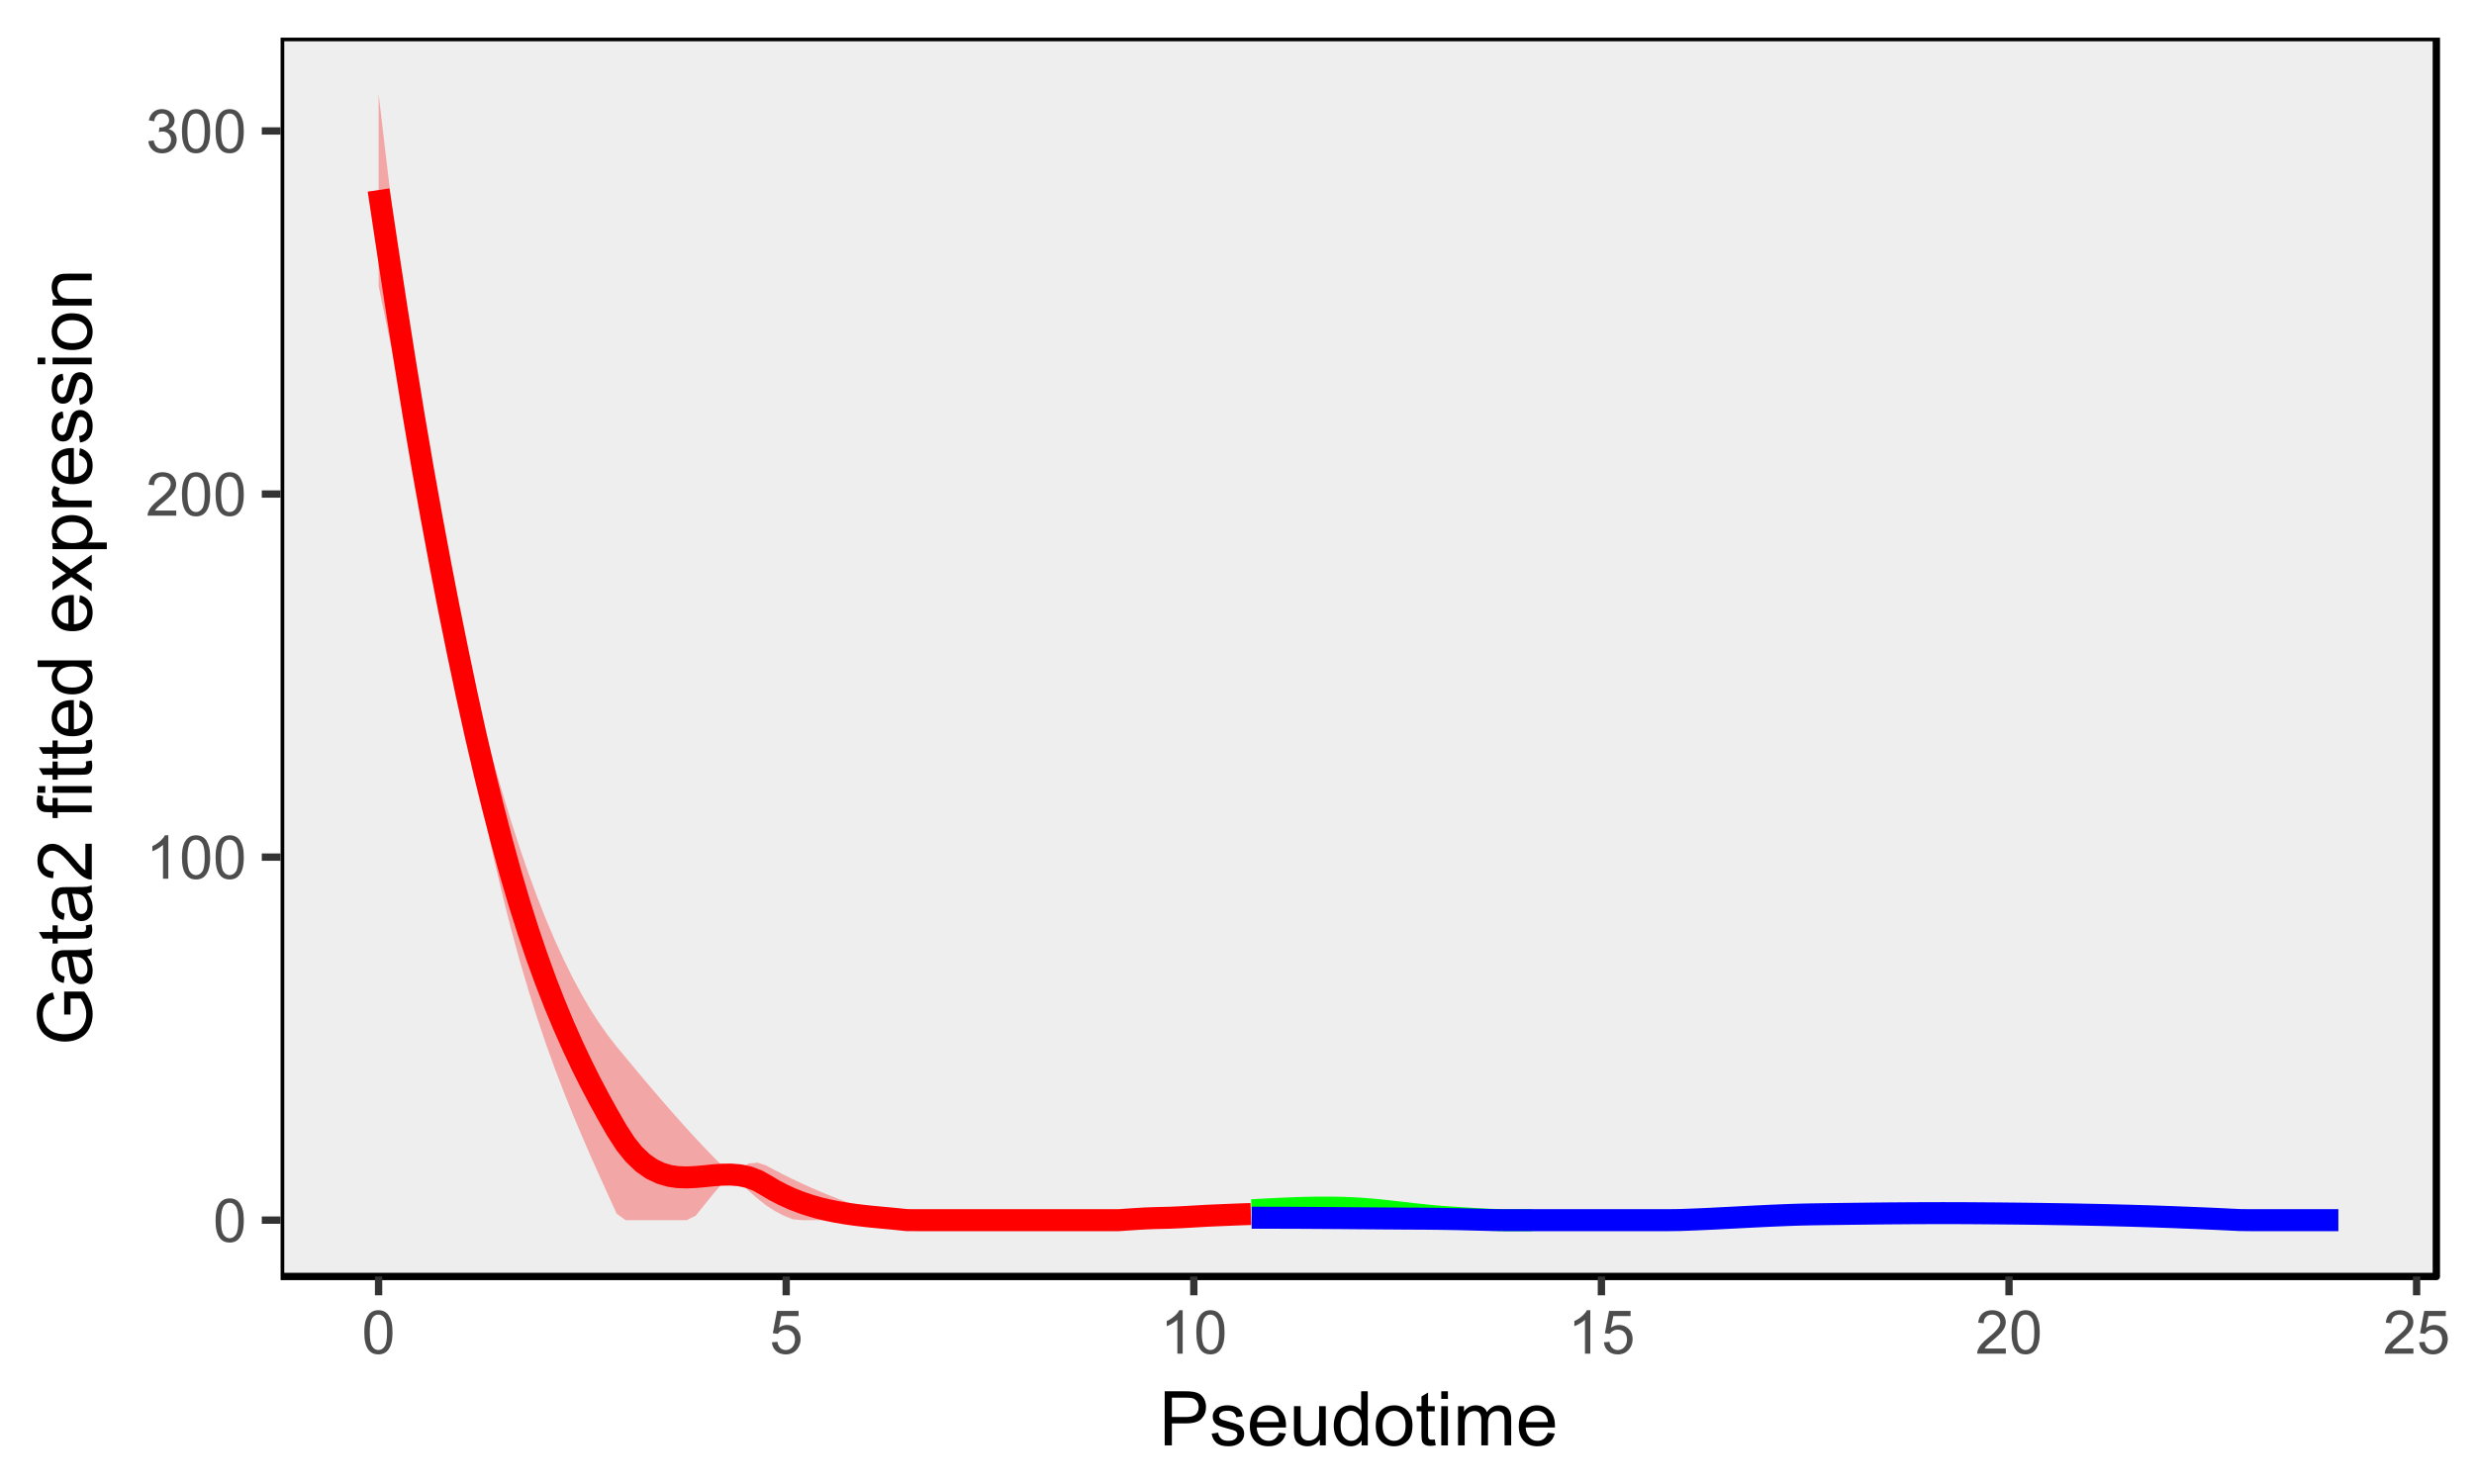 <?xml version="1.0" encoding="UTF-8"?>
<svg xmlns="http://www.w3.org/2000/svg" xmlns:xlink="http://www.w3.org/1999/xlink" width="360pt" height="216pt" viewBox="0 0 360 216" version="1.1">
<defs>
<g>
<symbol overflow="visible" id="glyph0-0">
<path style="stroke:none;" d="M 0.367 -3.105 C 0.363 -3.848 0.438 -4.445 0.594 -4.902 C 0.742 -5.355 0.973 -5.707 1.277 -5.953 C 1.578 -6.199 1.957 -6.32 2.418 -6.324 C 2.754 -6.32 3.051 -6.254 3.309 -6.121 C 3.562 -5.984 3.773 -5.789 3.938 -5.531 C 4.102 -5.273 4.23 -4.961 4.328 -4.594 C 4.422 -4.227 4.469 -3.73 4.473 -3.105 C 4.469 -2.367 4.395 -1.77 4.242 -1.316 C 4.09 -0.859 3.863 -0.508 3.562 -0.262 C 3.258 -0.016 2.875 0.105 2.418 0.109 C 1.809 0.105 1.332 -0.109 0.988 -0.547 C 0.57 -1.066 0.363 -1.922 0.367 -3.105 Z M 1.16 -3.105 C 1.16 -2.07 1.281 -1.379 1.523 -1.039 C 1.766 -0.695 2.062 -0.527 2.418 -0.527 C 2.773 -0.527 3.074 -0.699 3.316 -1.043 C 3.559 -1.387 3.68 -2.074 3.68 -3.105 C 3.68 -4.145 3.559 -4.832 3.316 -5.172 C 3.074 -5.512 2.77 -5.684 2.41 -5.684 C 2.051 -5.684 1.77 -5.531 1.559 -5.234 C 1.293 -4.844 1.16 -4.137 1.16 -3.105 Z M 1.16 -3.105 "/>
</symbol>
<symbol overflow="visible" id="glyph0-1">
<path style="stroke:none;" d="M 3.277 0 L 2.504 0 L 2.504 -4.93 C 2.316 -4.75 2.074 -4.574 1.773 -4.395 C 1.469 -4.215 1.195 -4.082 0.957 -3.996 L 0.957 -4.742 C 1.387 -4.941 1.766 -5.188 2.09 -5.48 C 2.414 -5.77 2.645 -6.051 2.781 -6.324 L 3.277 -6.324 Z M 3.277 0 "/>
</symbol>
<symbol overflow="visible" id="glyph0-2">
<path style="stroke:none;" d="M 4.43 -0.742 L 4.43 0 L 0.266 0 C 0.258 -0.188 0.289 -0.367 0.355 -0.539 C 0.461 -0.82 0.629 -1.098 0.863 -1.375 C 1.094 -1.648 1.434 -1.965 1.879 -2.328 C 2.562 -2.887 3.023 -3.332 3.266 -3.664 C 3.5 -3.988 3.621 -4.301 3.625 -4.594 C 3.621 -4.898 3.512 -5.156 3.297 -5.367 C 3.074 -5.578 2.789 -5.684 2.441 -5.684 C 2.066 -5.684 1.77 -5.57 1.547 -5.348 C 1.32 -5.125 1.207 -4.816 1.207 -4.422 L 0.414 -4.504 C 0.465 -5.094 0.668 -5.543 1.027 -5.855 C 1.379 -6.164 1.855 -6.32 2.457 -6.324 C 3.059 -6.32 3.539 -6.152 3.891 -5.82 C 4.242 -5.484 4.418 -5.07 4.422 -4.578 C 4.418 -4.32 4.367 -4.074 4.266 -3.832 C 4.164 -3.59 3.992 -3.332 3.754 -3.062 C 3.512 -2.793 3.113 -2.426 2.562 -1.957 C 2.094 -1.566 1.797 -1.301 1.664 -1.16 C 1.531 -1.02 1.422 -0.879 1.34 -0.742 Z M 4.43 -0.742 "/>
</symbol>
<symbol overflow="visible" id="glyph0-3">
<path style="stroke:none;" d="M 0.371 -1.664 L 1.145 -1.766 C 1.23 -1.324 1.383 -1.008 1.598 -0.816 C 1.809 -0.621 2.066 -0.527 2.375 -0.527 C 2.734 -0.527 3.043 -0.652 3.297 -0.906 C 3.547 -1.156 3.672 -1.469 3.676 -1.844 C 3.672 -2.195 3.555 -2.488 3.324 -2.719 C 3.09 -2.949 2.797 -3.062 2.441 -3.066 C 2.293 -3.062 2.109 -3.035 1.895 -2.98 L 1.98 -3.66 C 2.031 -3.652 2.07 -3.648 2.105 -3.652 C 2.434 -3.648 2.73 -3.734 2.996 -3.91 C 3.254 -4.078 3.387 -4.344 3.391 -4.703 C 3.387 -4.984 3.289 -5.219 3.102 -5.406 C 2.906 -5.59 2.66 -5.684 2.359 -5.688 C 2.055 -5.684 1.805 -5.59 1.605 -5.402 C 1.402 -5.215 1.273 -4.93 1.219 -4.555 L 0.445 -4.691 C 0.539 -5.207 0.754 -5.609 1.09 -5.895 C 1.426 -6.18 1.844 -6.32 2.344 -6.324 C 2.688 -6.32 3.004 -6.246 3.293 -6.102 C 3.582 -5.953 3.801 -5.754 3.953 -5.5 C 4.105 -5.242 4.184 -4.973 4.184 -4.688 C 4.184 -4.414 4.109 -4.164 3.965 -3.945 C 3.816 -3.719 3.602 -3.543 3.316 -3.41 C 3.688 -3.324 3.977 -3.145 4.184 -2.875 C 4.391 -2.602 4.492 -2.262 4.496 -1.859 C 4.492 -1.305 4.293 -0.84 3.895 -0.461 C 3.492 -0.078 2.984 0.109 2.371 0.113 C 1.816 0.109 1.355 -0.051 0.992 -0.379 C 0.625 -0.707 0.418 -1.137 0.371 -1.664 Z M 0.371 -1.664 "/>
</symbol>
<symbol overflow="visible" id="glyph0-4">
<path style="stroke:none;" d="M 0.367 -1.648 L 1.176 -1.719 C 1.234 -1.32 1.375 -1.023 1.594 -0.824 C 1.812 -0.625 2.078 -0.527 2.391 -0.527 C 2.762 -0.527 3.074 -0.668 3.336 -0.949 C 3.59 -1.23 3.719 -1.602 3.723 -2.066 C 3.719 -2.504 3.594 -2.852 3.348 -3.109 C 3.098 -3.363 2.773 -3.492 2.375 -3.492 C 2.125 -3.492 1.902 -3.434 1.703 -3.32 C 1.5 -3.207 1.344 -3.062 1.23 -2.883 L 0.504 -2.977 L 1.113 -6.215 L 4.246 -6.215 L 4.246 -5.473 L 1.73 -5.473 L 1.391 -3.781 C 1.766 -4.039 2.164 -4.172 2.582 -4.176 C 3.129 -4.172 3.594 -3.98 3.973 -3.605 C 4.352 -3.223 4.539 -2.734 4.543 -2.137 C 4.539 -1.562 4.375 -1.07 4.043 -0.656 C 3.637 -0.148 3.086 0.105 2.391 0.109 C 1.816 0.105 1.348 -0.051 0.984 -0.371 C 0.621 -0.691 0.414 -1.117 0.367 -1.648 Z M 0.367 -1.648 "/>
</symbol>
<symbol overflow="visible" id="glyph1-0">
<path style="stroke:none;" d="M 0.848 0 L 0.848 -7.875 L 3.82 -7.875 C 4.34 -7.875 4.738 -7.848 5.016 -7.797 C 5.402 -7.73 5.727 -7.609 5.988 -7.43 C 6.25 -7.25 6.461 -6.996 6.621 -6.672 C 6.777 -6.344 6.855 -5.984 6.859 -5.598 C 6.855 -4.926 6.641 -4.359 6.219 -3.898 C 5.789 -3.43 5.02 -3.199 3.91 -3.203 L 1.891 -3.203 L 1.891 0 Z M 1.891 -4.129 L 3.926 -4.129 C 4.598 -4.125 5.074 -4.25 5.359 -4.504 C 5.641 -4.754 5.781 -5.105 5.785 -5.562 C 5.781 -5.891 5.699 -6.176 5.535 -6.41 C 5.367 -6.645 5.148 -6.797 4.875 -6.875 C 4.699 -6.918 4.375 -6.941 3.906 -6.945 L 1.891 -6.945 Z M 1.891 -4.129 "/>
</symbol>
<symbol overflow="visible" id="glyph1-1">
<path style="stroke:none;" d="M 0.34 -1.703 L 1.293 -1.852 C 1.344 -1.469 1.492 -1.172 1.742 -0.969 C 1.984 -0.762 2.328 -0.66 2.773 -0.664 C 3.211 -0.66 3.539 -0.75 3.758 -0.934 C 3.969 -1.113 4.078 -1.328 4.082 -1.574 C 4.078 -1.789 3.984 -1.961 3.797 -2.09 C 3.664 -2.172 3.332 -2.281 2.809 -2.418 C 2.098 -2.594 1.605 -2.75 1.332 -2.883 C 1.055 -3.012 0.848 -3.191 0.711 -3.422 C 0.566 -3.652 0.496 -3.906 0.5 -4.188 C 0.496 -4.441 0.555 -4.676 0.672 -4.895 C 0.785 -5.105 0.945 -5.289 1.148 -5.438 C 1.297 -5.547 1.5 -5.637 1.762 -5.715 C 2.02 -5.789 2.301 -5.828 2.602 -5.832 C 3.047 -5.828 3.438 -5.766 3.777 -5.637 C 4.113 -5.508 4.363 -5.332 4.527 -5.113 C 4.688 -4.891 4.797 -4.598 4.859 -4.234 L 3.914 -4.102 C 3.871 -4.395 3.746 -4.621 3.543 -4.789 C 3.336 -4.953 3.043 -5.039 2.668 -5.039 C 2.223 -5.039 1.906 -4.965 1.719 -4.816 C 1.523 -4.668 1.43 -4.496 1.434 -4.301 C 1.43 -4.176 1.469 -4.062 1.551 -3.965 C 1.629 -3.859 1.754 -3.773 1.922 -3.707 C 2.016 -3.668 2.301 -3.586 2.777 -3.461 C 3.461 -3.273 3.938 -3.121 4.207 -3.008 C 4.477 -2.891 4.688 -2.723 4.844 -2.504 C 4.996 -2.277 5.074 -2.004 5.074 -1.676 C 5.074 -1.352 4.98 -1.047 4.793 -0.766 C 4.605 -0.48 4.332 -0.262 3.98 -0.105 C 3.621 0.051 3.223 0.129 2.777 0.129 C 2.035 0.129 1.469 -0.023 1.082 -0.332 C 0.691 -0.641 0.445 -1.098 0.34 -1.703 Z M 0.34 -1.703 "/>
</symbol>
<symbol overflow="visible" id="glyph1-2">
<path style="stroke:none;" d="M 4.629 -1.836 L 5.629 -1.715 C 5.469 -1.125 5.176 -0.672 4.75 -0.352 C 4.324 -0.031 3.781 0.129 3.121 0.129 C 2.281 0.129 1.617 -0.125 1.133 -0.641 C 0.641 -1.152 0.398 -1.875 0.402 -2.805 C 0.398 -3.762 0.645 -4.504 1.145 -5.035 C 1.637 -5.562 2.277 -5.828 3.066 -5.832 C 3.824 -5.828 4.449 -5.57 4.934 -5.051 C 5.418 -4.531 5.66 -3.801 5.66 -2.863 C 5.66 -2.805 5.656 -2.719 5.656 -2.605 L 1.402 -2.605 C 1.434 -1.977 1.613 -1.496 1.934 -1.164 C 2.25 -0.828 2.645 -0.66 3.125 -0.664 C 3.477 -0.66 3.781 -0.754 4.031 -0.945 C 4.281 -1.129 4.48 -1.426 4.629 -1.836 Z M 1.457 -3.398 L 4.641 -3.398 C 4.598 -3.879 4.473 -4.238 4.273 -4.48 C 3.961 -4.852 3.562 -5.039 3.078 -5.039 C 2.629 -5.039 2.258 -4.891 1.957 -4.594 C 1.652 -4.297 1.484 -3.898 1.457 -3.398 Z M 1.457 -3.398 "/>
</symbol>
<symbol overflow="visible" id="glyph1-3">
<path style="stroke:none;" d="M 4.465 0 L 4.465 -0.836 C 4.02 -0.191 3.414 0.129 2.652 0.129 C 2.312 0.129 2 0.066 1.711 -0.062 C 1.418 -0.191 1.199 -0.355 1.059 -0.551 C 0.914 -0.746 0.816 -0.984 0.762 -1.266 C 0.723 -1.453 0.703 -1.754 0.703 -2.172 L 0.703 -5.703 L 1.672 -5.703 L 1.672 -2.539 C 1.668 -2.031 1.688 -1.691 1.73 -1.52 C 1.785 -1.262 1.914 -1.062 2.113 -0.922 C 2.309 -0.773 2.555 -0.703 2.848 -0.703 C 3.137 -0.703 3.406 -0.777 3.66 -0.926 C 3.914 -1.074 4.094 -1.273 4.199 -1.531 C 4.305 -1.785 4.359 -2.16 4.359 -2.648 L 4.359 -5.703 L 5.328 -5.703 L 5.328 0 Z M 4.465 0 "/>
</symbol>
<symbol overflow="visible" id="glyph1-4">
<path style="stroke:none;" d="M 4.426 0 L 4.426 -0.719 C 4.059 -0.152 3.527 0.129 2.832 0.129 C 2.371 0.129 1.953 0.004 1.574 -0.246 C 1.191 -0.496 0.895 -0.844 0.688 -1.297 C 0.477 -1.742 0.375 -2.262 0.375 -2.848 C 0.375 -3.414 0.469 -3.93 0.66 -4.395 C 0.848 -4.859 1.133 -5.215 1.516 -5.461 C 1.895 -5.707 2.32 -5.828 2.789 -5.832 C 3.133 -5.828 3.438 -5.758 3.707 -5.613 C 3.973 -5.469 4.191 -5.277 4.359 -5.047 L 4.359 -7.875 L 5.324 -7.875 L 5.324 0 Z M 1.371 -2.848 C 1.371 -2.113 1.523 -1.566 1.832 -1.207 C 2.137 -0.844 2.5 -0.66 2.922 -0.664 C 3.34 -0.66 3.699 -0.836 3.996 -1.184 C 4.293 -1.527 4.441 -2.055 4.441 -2.766 C 4.441 -3.547 4.289 -4.117 3.988 -4.484 C 3.688 -4.844 3.316 -5.027 2.879 -5.031 C 2.445 -5.027 2.086 -4.852 1.801 -4.504 C 1.512 -4.152 1.371 -3.602 1.371 -2.848 Z M 1.371 -2.848 "/>
</symbol>
<symbol overflow="visible" id="glyph1-5">
<path style="stroke:none;" d="M 0.367 -2.852 C 0.363 -3.906 0.656 -4.688 1.246 -5.199 C 1.734 -5.617 2.332 -5.828 3.039 -5.832 C 3.82 -5.828 4.461 -5.574 4.961 -5.062 C 5.457 -4.547 5.707 -3.836 5.711 -2.934 C 5.707 -2.195 5.598 -1.617 5.379 -1.199 C 5.156 -0.777 4.832 -0.449 4.414 -0.219 C 3.992 0.016 3.535 0.129 3.039 0.129 C 2.238 0.129 1.594 -0.125 1.105 -0.637 C 0.609 -1.148 0.363 -1.887 0.367 -2.852 Z M 1.359 -2.852 C 1.359 -2.121 1.516 -1.574 1.836 -1.211 C 2.152 -0.844 2.555 -0.66 3.039 -0.664 C 3.516 -0.66 3.914 -0.844 4.234 -1.211 C 4.551 -1.574 4.711 -2.133 4.715 -2.883 C 4.711 -3.586 4.551 -4.117 4.234 -4.484 C 3.91 -4.844 3.512 -5.027 3.039 -5.031 C 2.555 -5.027 2.152 -4.848 1.836 -4.488 C 1.516 -4.129 1.359 -3.582 1.359 -2.852 Z M 1.359 -2.852 "/>
</symbol>
<symbol overflow="visible" id="glyph1-6">
<path style="stroke:none;" d="M 2.836 -0.863 L 2.977 -0.012 C 2.703 0.043 2.457 0.07 2.246 0.074 C 1.891 0.07 1.621 0.02 1.43 -0.09 C 1.234 -0.199 1.098 -0.348 1.02 -0.527 C 0.941 -0.707 0.902 -1.086 0.902 -1.672 L 0.902 -4.953 L 0.195 -4.953 L 0.195 -5.703 L 0.902 -5.703 L 0.902 -7.117 L 1.863 -7.695 L 1.863 -5.703 L 2.836 -5.703 L 2.836 -4.953 L 1.863 -4.953 L 1.863 -1.617 C 1.863 -1.34 1.879 -1.16 1.914 -1.086 C 1.945 -1.004 2 -0.941 2.078 -0.898 C 2.152 -0.848 2.262 -0.824 2.41 -0.828 C 2.516 -0.824 2.66 -0.836 2.836 -0.863 Z M 2.836 -0.863 "/>
</symbol>
<symbol overflow="visible" id="glyph1-7">
<path style="stroke:none;" d="M 0.73 -6.762 L 0.73 -7.875 L 1.695 -7.875 L 1.695 -6.762 Z M 0.73 0 L 0.73 -5.703 L 1.695 -5.703 L 1.695 0 Z M 0.73 0 "/>
</symbol>
<symbol overflow="visible" id="glyph1-8">
<path style="stroke:none;" d="M 0.727 0 L 0.727 -5.703 L 1.59 -5.703 L 1.59 -4.902 C 1.766 -5.18 2.004 -5.406 2.305 -5.578 C 2.598 -5.746 2.938 -5.828 3.32 -5.832 C 3.738 -5.828 4.086 -5.742 4.359 -5.566 C 4.629 -5.391 4.816 -5.145 4.93 -4.836 C 5.379 -5.496 5.969 -5.828 6.691 -5.832 C 7.254 -5.828 7.688 -5.672 7.996 -5.363 C 8.297 -5.047 8.449 -4.566 8.453 -3.914 L 8.453 0 L 7.492 0 L 7.492 -3.594 C 7.488 -3.977 7.457 -4.254 7.398 -4.426 C 7.332 -4.594 7.219 -4.734 7.059 -4.84 C 6.891 -4.941 6.695 -4.992 6.477 -4.996 C 6.07 -4.992 5.738 -4.859 5.477 -4.594 C 5.211 -4.328 5.078 -3.898 5.082 -3.312 L 5.082 0 L 4.113 0 L 4.113 -3.707 C 4.113 -4.133 4.031 -4.453 3.875 -4.672 C 3.715 -4.883 3.461 -4.992 3.105 -4.996 C 2.832 -4.992 2.578 -4.922 2.348 -4.781 C 2.117 -4.637 1.949 -4.426 1.848 -4.152 C 1.738 -3.875 1.688 -3.477 1.691 -2.961 L 1.691 0 Z M 0.727 0 "/>
</symbol>
<symbol overflow="visible" id="glyph2-0">
<path style="stroke:none;" d="M -3.09 -4.531 L -4.012 -4.531 L -4.016 -7.867 L -1.094 -7.867 C -0.684 -7.355 -0.379 -6.828 -0.176 -6.285 C 0.027 -5.738 0.129 -5.18 0.133 -4.609 C 0.129 -3.832 -0.035 -3.129 -0.363 -2.5 C -0.691 -1.863 -1.168 -1.387 -1.797 -1.066 C -2.422 -0.746 -3.121 -0.586 -3.898 -0.586 C -4.66 -0.586 -5.375 -0.746 -6.043 -1.066 C -6.707 -1.387 -7.203 -1.848 -7.523 -2.449 C -7.844 -3.051 -8.004 -3.742 -8.008 -4.527 C -8.004 -5.094 -7.91 -5.609 -7.73 -6.07 C -7.543 -6.531 -7.285 -6.891 -6.957 -7.152 C -6.625 -7.414 -6.199 -7.613 -5.672 -7.75 L -5.414 -6.812 C -5.812 -6.691 -6.125 -6.543 -6.359 -6.367 C -6.586 -6.191 -6.77 -5.941 -6.91 -5.617 C -7.043 -5.289 -7.113 -4.926 -7.117 -4.531 C -7.113 -4.055 -7.039 -3.645 -6.898 -3.297 C -6.75 -2.949 -6.559 -2.668 -6.324 -2.457 C -6.086 -2.238 -5.828 -2.074 -5.547 -1.961 C -5.059 -1.758 -4.531 -1.656 -3.965 -1.66 C -3.258 -1.656 -2.668 -1.777 -2.199 -2.02 C -1.723 -2.258 -1.375 -2.609 -1.148 -3.074 C -0.918 -3.535 -0.801 -4.027 -0.805 -4.551 C -0.801 -5 -0.891 -5.441 -1.066 -5.871 C -1.238 -6.301 -1.422 -6.625 -1.621 -6.848 L -3.09 -6.848 Z M -3.09 -4.531 "/>
</symbol>
<symbol overflow="visible" id="glyph2-1">
<path style="stroke:none;" d="M -0.703 -4.445 C -0.398 -4.086 -0.184 -3.742 -0.059 -3.414 C 0.066 -3.082 0.129 -2.727 0.129 -2.348 C 0.129 -1.719 -0.023 -1.238 -0.328 -0.902 C -0.633 -0.566 -1.023 -0.398 -1.504 -0.398 C -1.781 -0.398 -2.035 -0.461 -2.27 -0.586 C -2.496 -0.711 -2.684 -0.875 -2.824 -1.086 C -2.965 -1.289 -3.07 -1.523 -3.141 -1.785 C -3.191 -1.969 -3.238 -2.254 -3.289 -2.641 C -3.375 -3.418 -3.488 -3.992 -3.621 -4.367 C -3.754 -4.367 -3.836 -4.371 -3.871 -4.371 C -4.266 -4.371 -4.543 -4.277 -4.703 -4.098 C -4.918 -3.848 -5.027 -3.48 -5.031 -2.996 C -5.027 -2.539 -4.949 -2.203 -4.793 -1.988 C -4.633 -1.77 -4.352 -1.609 -3.949 -1.508 L -4.078 -0.562 C -4.48 -0.648 -4.805 -0.789 -5.055 -0.988 C -5.301 -1.184 -5.492 -1.469 -5.629 -1.844 C -5.762 -2.215 -5.828 -2.645 -5.832 -3.137 C -5.828 -3.621 -5.773 -4.02 -5.66 -4.324 C -5.543 -4.629 -5.398 -4.852 -5.227 -4.996 C -5.055 -5.137 -4.836 -5.238 -4.57 -5.297 C -4.406 -5.328 -4.109 -5.344 -3.68 -5.344 L -2.391 -5.344 C -1.492 -5.344 -0.922 -5.363 -0.684 -5.406 C -0.445 -5.445 -0.219 -5.527 0 -5.648 L 0 -4.641 C -0.199 -4.539 -0.434 -4.473 -0.703 -4.445 Z M -2.863 -4.367 C -2.719 -4.012 -2.598 -3.488 -2.496 -2.789 C -2.438 -2.391 -2.371 -2.109 -2.301 -1.945 C -2.227 -1.781 -2.121 -1.652 -1.988 -1.562 C -1.848 -1.473 -1.695 -1.43 -1.531 -1.43 C -1.27 -1.43 -1.055 -1.527 -0.887 -1.723 C -0.711 -1.918 -0.625 -2.203 -0.629 -2.578 C -0.625 -2.949 -0.707 -3.277 -0.871 -3.57 C -1.031 -3.859 -1.254 -4.074 -1.543 -4.211 C -1.754 -4.312 -2.078 -4.363 -2.508 -4.367 Z M -2.863 -4.367 "/>
</symbol>
<symbol overflow="visible" id="glyph2-2">
<path style="stroke:none;" d="M -0.863 -2.836 L -0.012 -2.977 C 0.043 -2.703 0.07 -2.457 0.074 -2.246 C 0.07 -1.891 0.02 -1.621 -0.09 -1.43 C -0.199 -1.234 -0.348 -1.098 -0.527 -1.02 C -0.707 -0.941 -1.086 -0.902 -1.672 -0.902 L -4.953 -0.902 L -4.953 -0.195 L -5.703 -0.195 L -5.703 -0.902 L -7.117 -0.902 L -7.695 -1.863 L -5.703 -1.863 L -5.703 -2.836 L -4.953 -2.836 L -4.953 -1.863 L -1.617 -1.863 C -1.34 -1.863 -1.16 -1.879 -1.082 -1.914 C -1 -1.945 -0.938 -2 -0.895 -2.078 C -0.848 -2.152 -0.824 -2.262 -0.828 -2.41 C -0.824 -2.516 -0.836 -2.66 -0.863 -2.836 Z M -0.863 -2.836 "/>
</symbol>
<symbol overflow="visible" id="glyph2-3">
<path style="stroke:none;" d="M -0.93 -5.539 L 0 -5.539 L 0 -0.332 C -0.23 -0.32 -0.453 -0.359 -0.672 -0.445 C -1.023 -0.578 -1.371 -0.789 -1.719 -1.082 C -2.059 -1.371 -2.457 -1.793 -2.91 -2.348 C -3.609 -3.203 -4.164 -3.781 -4.578 -4.082 C -4.984 -4.379 -5.375 -4.527 -5.742 -4.531 C -6.125 -4.527 -6.445 -4.391 -6.711 -4.121 C -6.969 -3.844 -7.102 -3.488 -7.105 -3.051 C -7.102 -2.582 -6.961 -2.211 -6.688 -1.934 C -6.406 -1.652 -6.02 -1.508 -5.527 -1.508 L -5.629 -0.516 C -6.367 -0.582 -6.934 -0.836 -7.324 -1.281 C -7.711 -1.723 -7.902 -2.32 -7.906 -3.074 C -7.902 -3.828 -7.695 -4.426 -7.277 -4.867 C -6.855 -5.305 -6.336 -5.523 -5.719 -5.527 C -5.402 -5.523 -5.09 -5.461 -4.789 -5.332 C -4.484 -5.203 -4.164 -4.988 -3.828 -4.691 C -3.488 -4.391 -3.027 -3.895 -2.445 -3.203 C -1.953 -2.621 -1.625 -2.246 -1.453 -2.082 C -1.277 -1.914 -1.102 -1.781 -0.93 -1.676 Z M -0.93 -5.539 "/>
</symbol>
<symbol overflow="visible" id="glyph2-4">
<path style="stroke:none;" d=""/>
</symbol>
<symbol overflow="visible" id="glyph2-5">
<path style="stroke:none;" d="M 0 -0.957 L -4.953 -0.957 L -4.953 -0.102 L -5.703 -0.102 L -5.703 -0.957 L -6.312 -0.957 C -6.691 -0.953 -6.977 -0.988 -7.164 -1.059 C -7.41 -1.148 -7.613 -1.312 -7.773 -1.551 C -7.926 -1.781 -8.004 -2.109 -8.008 -2.535 C -8.004 -2.805 -7.973 -3.105 -7.91 -3.438 L -7.07 -3.293 C -7.102 -3.09 -7.117 -2.898 -7.121 -2.723 C -7.117 -2.426 -7.055 -2.219 -6.934 -2.098 C -6.805 -1.977 -6.57 -1.914 -6.23 -1.918 L -5.703 -1.918 L -5.703 -3.031 L -4.953 -3.031 L -4.953 -1.918 L 0 -1.918 Z M 0 -0.957 "/>
</symbol>
<symbol overflow="visible" id="glyph2-6">
<path style="stroke:none;" d="M -6.762 -0.73 L -7.875 -0.73 L -7.875 -1.699 L -6.762 -1.699 Z M 0 -0.73 L -5.703 -0.73 L -5.703 -1.699 L 0 -1.695 Z M 0 -0.73 "/>
</symbol>
<symbol overflow="visible" id="glyph2-7">
<path style="stroke:none;" d="M -1.836 -4.629 L -1.715 -5.629 C -1.125 -5.469 -0.672 -5.176 -0.352 -4.75 C -0.031 -4.324 0.129 -3.781 0.129 -3.121 C 0.129 -2.281 -0.125 -1.617 -0.641 -1.133 C -1.152 -0.641 -1.875 -0.398 -2.805 -0.402 C -3.762 -0.398 -4.504 -0.645 -5.035 -1.145 C -5.562 -1.637 -5.828 -2.277 -5.832 -3.066 C -5.828 -3.824 -5.57 -4.449 -5.051 -4.934 C -4.531 -5.418 -3.801 -5.66 -2.863 -5.66 C -2.805 -5.66 -2.719 -5.656 -2.605 -5.656 L -2.605 -1.402 C -1.977 -1.434 -1.496 -1.613 -1.164 -1.934 C -0.828 -2.25 -0.66 -2.645 -0.664 -3.125 C -0.66 -3.477 -0.754 -3.781 -0.941 -4.031 C -1.125 -4.281 -1.422 -4.48 -1.836 -4.629 Z M -3.398 -1.457 L -3.398 -4.641 C -3.879 -4.598 -4.238 -4.473 -4.48 -4.273 C -4.852 -3.961 -5.039 -3.562 -5.039 -3.078 C -5.039 -2.629 -4.891 -2.258 -4.594 -1.957 C -4.297 -1.652 -3.898 -1.484 -3.398 -1.457 Z M -3.398 -1.457 "/>
</symbol>
<symbol overflow="visible" id="glyph2-8">
<path style="stroke:none;" d="M 0 -4.426 L -0.719 -4.426 C -0.152 -4.059 0.129 -3.527 0.129 -2.832 C 0.129 -2.371 0.004 -1.953 -0.246 -1.574 C -0.496 -1.191 -0.844 -0.895 -1.297 -0.688 C -1.742 -0.477 -2.262 -0.375 -2.848 -0.375 C -3.414 -0.375 -3.93 -0.469 -4.395 -0.66 C -4.859 -0.848 -5.215 -1.133 -5.461 -1.516 C -5.707 -1.895 -5.828 -2.32 -5.832 -2.789 C -5.828 -3.133 -5.758 -3.438 -5.613 -3.707 C -5.469 -3.973 -5.277 -4.191 -5.047 -4.359 L -7.875 -4.363 L -7.875 -5.324 L 0 -5.324 Z M -2.848 -1.371 C -2.113 -1.371 -1.566 -1.523 -1.207 -1.832 C -0.844 -2.137 -0.66 -2.5 -0.664 -2.922 C -0.66 -3.34 -0.836 -3.699 -1.184 -3.996 C -1.527 -4.293 -2.055 -4.441 -2.766 -4.441 C -3.547 -4.441 -4.117 -4.289 -4.484 -3.988 C -4.844 -3.688 -5.027 -3.316 -5.031 -2.879 C -5.027 -2.445 -4.852 -2.086 -4.504 -1.801 C -4.152 -1.512 -3.602 -1.371 -2.848 -1.371 Z M -2.848 -1.371 "/>
</symbol>
<symbol overflow="visible" id="glyph2-9">
<path style="stroke:none;" d="M 0 -0.082 L -2.965 -2.164 L -5.703 -0.238 L -5.703 -1.445 L -4.367 -2.32 C -4.109 -2.484 -3.898 -2.617 -3.727 -2.719 C -3.961 -2.875 -4.168 -3.02 -4.355 -3.152 L -5.703 -4.113 L -5.703 -5.27 L -3.02 -3.297 L 0 -5.418 L 0 -4.234 L -1.773 -3.062 L -2.25 -2.75 L 0 -1.25 Z M 0 -0.082 "/>
</symbol>
<symbol overflow="visible" id="glyph2-10">
<path style="stroke:none;" d="M 2.188 -0.727 L -5.703 -0.727 L -5.703 -1.605 L -4.961 -1.605 C -5.25 -1.812 -5.469 -2.047 -5.613 -2.309 C -5.758 -2.57 -5.828 -2.887 -5.832 -3.262 C -5.828 -3.746 -5.703 -4.176 -5.457 -4.551 C -5.203 -4.922 -4.852 -5.203 -4.395 -5.391 C -3.938 -5.578 -3.438 -5.672 -2.895 -5.676 C -2.309 -5.672 -1.781 -5.566 -1.316 -5.359 C -0.848 -5.148 -0.488 -4.844 -0.242 -4.449 C 0.008 -4.047 0.129 -3.629 0.129 -3.191 C 0.129 -2.867 0.062 -2.578 -0.074 -2.32 C -0.207 -2.062 -0.379 -1.852 -0.59 -1.691 L 2.188 -1.691 Z M -2.82 -1.602 C -2.082 -1.598 -1.539 -1.746 -1.191 -2.047 C -0.836 -2.34 -0.66 -2.699 -0.664 -3.125 C -0.66 -3.551 -0.844 -3.918 -1.211 -4.227 C -1.574 -4.531 -2.137 -4.688 -2.898 -4.688 C -3.625 -4.688 -4.168 -4.535 -4.531 -4.238 C -4.891 -3.938 -5.074 -3.582 -5.074 -3.168 C -5.074 -2.754 -4.879 -2.391 -4.496 -2.074 C -4.109 -1.758 -3.551 -1.598 -2.82 -1.602 Z M -2.82 -1.602 "/>
</symbol>
<symbol overflow="visible" id="glyph2-11">
<path style="stroke:none;" d="M 0 -0.715 L -5.703 -0.715 L -5.703 -1.586 L -4.84 -1.586 C -5.242 -1.805 -5.508 -2.008 -5.637 -2.199 C -5.766 -2.383 -5.828 -2.59 -5.832 -2.82 C -5.828 -3.141 -5.727 -3.473 -5.523 -3.812 L -4.625 -3.48 C -4.762 -3.242 -4.832 -3.004 -4.836 -2.773 C -4.832 -2.555 -4.77 -2.363 -4.645 -2.199 C -4.516 -2.027 -4.34 -1.91 -4.113 -1.844 C -3.77 -1.73 -3.391 -1.676 -2.984 -1.68 L 0 -1.68 Z M 0 -0.715 "/>
</symbol>
<symbol overflow="visible" id="glyph2-12">
<path style="stroke:none;" d="M -1.703 -0.34 L -1.852 -1.293 C -1.469 -1.344 -1.172 -1.492 -0.969 -1.742 C -0.762 -1.984 -0.66 -2.328 -0.664 -2.773 C -0.66 -3.211 -0.75 -3.539 -0.934 -3.758 C -1.113 -3.969 -1.328 -4.078 -1.574 -4.082 C -1.789 -4.078 -1.961 -3.984 -2.09 -3.797 C -2.172 -3.664 -2.281 -3.332 -2.418 -2.809 C -2.594 -2.098 -2.75 -1.609 -2.883 -1.336 C -3.012 -1.062 -3.191 -0.852 -3.422 -0.711 C -3.652 -0.566 -3.906 -0.496 -4.188 -0.5 C -4.441 -0.496 -4.676 -0.555 -4.895 -0.672 C -5.105 -0.785 -5.289 -0.945 -5.438 -1.148 C -5.547 -1.297 -5.637 -1.5 -5.715 -1.762 C -5.789 -2.02 -5.828 -2.301 -5.832 -2.602 C -5.828 -3.047 -5.766 -3.438 -5.637 -3.777 C -5.508 -4.113 -5.332 -4.363 -5.113 -4.527 C -4.891 -4.688 -4.598 -4.797 -4.234 -4.859 L -4.102 -3.914 C -4.395 -3.871 -4.621 -3.746 -4.789 -3.543 C -4.953 -3.336 -5.039 -3.043 -5.039 -2.668 C -5.039 -2.223 -4.965 -1.906 -4.816 -1.719 C -4.668 -1.523 -4.496 -1.43 -4.301 -1.434 C -4.176 -1.43 -4.062 -1.469 -3.965 -1.551 C -3.859 -1.629 -3.773 -1.754 -3.707 -1.922 C -3.668 -2.016 -3.586 -2.301 -3.461 -2.777 C -3.273 -3.461 -3.121 -3.938 -3.008 -4.207 C -2.891 -4.477 -2.723 -4.688 -2.5 -4.844 C -2.277 -4.996 -2.004 -5.074 -1.676 -5.074 C -1.352 -5.074 -1.047 -4.98 -0.766 -4.793 C -0.48 -4.605 -0.262 -4.332 -0.105 -3.98 C 0.051 -3.621 0.129 -3.223 0.129 -2.777 C 0.129 -2.035 -0.023 -1.469 -0.332 -1.082 C -0.641 -0.691 -1.098 -0.445 -1.703 -0.34 Z M -1.703 -0.34 "/>
</symbol>
<symbol overflow="visible" id="glyph2-13">
<path style="stroke:none;" d="M -2.852 -0.367 C -3.906 -0.363 -4.688 -0.656 -5.199 -1.246 C -5.617 -1.734 -5.828 -2.332 -5.832 -3.039 C -5.828 -3.82 -5.574 -4.461 -5.062 -4.961 C -4.547 -5.457 -3.836 -5.707 -2.934 -5.711 C -2.195 -5.707 -1.617 -5.598 -1.199 -5.379 C -0.777 -5.156 -0.449 -4.832 -0.219 -4.414 C 0.016 -3.992 0.129 -3.535 0.129 -3.039 C 0.129 -2.238 -0.125 -1.594 -0.637 -1.105 C -1.148 -0.609 -1.887 -0.363 -2.852 -0.367 Z M -2.852 -1.359 C -2.121 -1.359 -1.574 -1.516 -1.211 -1.836 C -0.844 -2.152 -0.66 -2.555 -0.664 -3.039 C -0.66 -3.516 -0.844 -3.914 -1.211 -4.234 C -1.574 -4.551 -2.133 -4.711 -2.883 -4.715 C -3.586 -4.711 -4.117 -4.551 -4.484 -4.234 C -4.844 -3.91 -5.027 -3.512 -5.031 -3.039 C -5.027 -2.555 -4.848 -2.152 -4.488 -1.836 C -4.129 -1.516 -3.582 -1.359 -2.852 -1.359 Z M -2.852 -1.359 "/>
</symbol>
<symbol overflow="visible" id="glyph2-14">
<path style="stroke:none;" d="M 0 -0.727 L -5.703 -0.727 L -5.703 -1.594 L -4.895 -1.594 C -5.516 -2.012 -5.828 -2.617 -5.832 -3.41 C -5.828 -3.754 -5.766 -4.066 -5.645 -4.355 C -5.52 -4.641 -5.359 -4.859 -5.16 -5.004 C -4.957 -5.145 -4.719 -5.242 -4.445 -5.305 C -4.266 -5.336 -3.953 -5.355 -3.508 -5.359 L 0 -5.359 L 0 -4.395 L -3.469 -4.395 C -3.863 -4.395 -4.156 -4.355 -4.352 -4.281 C -4.543 -4.203 -4.699 -4.07 -4.82 -3.879 C -4.934 -3.688 -4.992 -3.461 -4.996 -3.207 C -4.992 -2.793 -4.859 -2.438 -4.602 -2.141 C -4.336 -1.836 -3.844 -1.688 -3.117 -1.691 L 0 -1.691 Z M 0 -0.727 "/>
</symbol>
</g>
<clipPath id="clip1">
  <path d="M 40.832 5.48 L 355.52 5.48 L 355.52 186.797 L 40.832 186.797 Z M 40.832 5.48 "/>
</clipPath>
</defs>
<g id="surface226">
<g clip-path="url(#clip1)" clip-rule="nonzero">
<path style="fill-rule:nonzero;fill:rgb(93.333%,93.333%,93.333%);fill-opacity:1;stroke-width:1.067;stroke-linecap:round;stroke-linejoin:round;stroke:rgb(0%,0%,0%);stroke-opacity:1;stroke-miterlimit:10;" d="M 40.832 185.797 L 354.52 185.797 L 354.52 5.48 L 40.832 5.48 Z M 40.832 185.797 "/>
<path style=" stroke:none;fill-rule:nonzero;fill:rgb(100%,0%,0%);fill-opacity:0.302;" d="M 55.09 13.676 L 56.395 24.727 L 57.699 35.551 L 58.887 45.102 L 60.191 55.184 L 61.496 64.723 L 62.801 73.68 L 64.105 82.297 L 65.293 87.07 L 66.598 92.137 L 67.902 96.996 L 69.207 101.715 L 70.512 106.34 L 71.699 110.492 L 73.004 115.012 L 74.309 119.324 L 75.613 123.371 L 76.918 127.164 L 78.102 130.395 L 79.406 133.715 L 80.715 136.801 L 82.02 139.656 L 83.324 142.297 L 84.629 144.727 L 85.812 146.758 L 87.117 148.801 L 88.422 150.66 L 89.727 152.336 L 91.035 153.914 L 92.219 155.34 L 93.523 156.895 L 94.828 158.438 L 96.133 159.957 L 97.438 161.461 L 98.625 162.805 L 99.93 164.262 L 101.234 165.684 L 102.539 167.074 L 103.844 168.43 L 105.031 169.629 L 106.336 170.906 L 107.641 169.988 L 108.945 169.359 L 110.25 169.227 L 111.438 169.617 L 112.742 170.316 L 114.047 170.984 L 115.352 171.629 L 116.656 172.246 L 117.844 172.785 L 119.148 173.352 L 120.453 173.895 L 121.758 174.41 L 123.062 174.898 L 124.246 175.324 L 125.555 175.766 L 126.859 176.188 L 128.164 176.582 L 129.469 176.957 L 130.652 177.273 L 131.957 177.574 L 133.262 177.43 L 134.566 177.32 L 135.875 177.27 L 137.18 177.273 L 138.363 177.297 L 139.668 177.34 L 140.973 177.391 L 142.277 177.445 L 143.582 177.504 L 144.77 177.555 L 146.074 177.594 L 147.379 177.555 L 148.684 177.531 L 149.988 177.527 L 151.176 177.543 L 152.48 177.535 L 153.785 177.473 L 155.09 177.395 L 156.395 177.336 L 157.582 177.297 L 158.887 177.266 L 160.191 177.246 L 161.496 177.23 L 162.801 177.223 L 163.988 177.137 L 165.293 177.043 L 166.598 176.957 L 167.902 176.891 L 169.207 176.832 L 170.395 176.75 L 171.699 176.633 L 173.004 176.504 L 174.309 176.383 L 175.613 176.281 L 176.797 176.227 L 178.102 176.164 L 179.406 176.098 L 180.711 176.02 L 182.02 175.938 L 182.02 177.473 L 180.711 177.469 L 179.406 177.492 L 178.102 177.535 L 176.797 177.586 L 175.613 177.598 L 116.656 177.598 L 115.352 177.469 L 114.047 176.938 L 112.742 176.258 L 111.438 175.414 L 110.25 174.465 L 108.945 173.328 L 107.641 172.141 L 106.336 171.012 L 105.031 172.332 L 103.844 173.707 L 102.539 175.32 L 101.234 176.949 L 99.93 177.598 L 91.035 177.598 L 89.727 176.648 L 88.422 173.77 L 87.117 170.887 L 85.812 167.961 L 84.629 165.238 L 83.324 162.141 L 82.02 158.898 L 80.715 155.484 L 79.406 151.855 L 78.102 147.984 L 76.918 144.223 L 75.613 139.789 L 74.309 135.012 L 73.004 129.852 L 71.699 124.266 L 70.512 118.766 L 69.207 112.219 L 67.902 105.121 L 66.598 97.586 L 65.293 89.789 L 64.105 82.32 L 62.801 76.977 L 61.496 71.414 L 60.191 65.648 L 58.887 59.711 L 57.699 54.18 L 56.395 47.973 L 55.09 41.648 Z M 55.09 13.676 "/>
<path style=" stroke:none;fill-rule:nonzero;fill:rgb(0%,100%,0%);fill-opacity:0.302;" d="M 182.137 176.156 L 182.492 176.137 L 182.965 176.109 L 183.324 176.09 L 183.797 176.066 L 184.152 176.047 L 184.629 176.02 L 184.984 176.004 L 185.457 175.98 L 185.812 175.961 L 186.289 175.941 L 186.645 175.922 L 187.117 175.902 L 187.473 175.887 L 187.949 175.871 L 188.305 175.855 L 188.777 175.84 L 189.254 175.824 L 189.609 175.812 L 190.086 175.801 L 190.441 175.793 L 190.914 175.785 L 191.27 175.777 L 191.746 175.773 L 192.102 175.77 L 193.406 175.77 L 193.762 175.773 L 194.234 175.777 L 194.594 175.785 L 195.066 175.797 L 195.422 175.805 L 195.898 175.82 L 196.254 175.836 L 196.727 175.855 L 197.082 175.871 L 197.559 175.898 L 197.914 175.922 L 198.387 175.953 L 198.742 175.98 L 199.219 176.016 L 199.574 176.047 L 200.047 176.09 L 200.406 176.125 L 200.879 176.172 L 201.352 176.223 L 201.711 176.258 L 202.184 176.312 L 202.539 176.352 L 203.016 176.406 L 203.371 176.445 L 203.844 176.5 L 204.199 176.539 L 204.676 176.594 L 205.031 176.637 L 205.504 176.691 L 205.859 176.73 L 206.336 176.781 L 206.691 176.82 L 207.164 176.871 L 207.523 176.91 L 207.996 176.957 L 208.352 176.992 L 208.828 177.035 L 209.184 177.066 L 209.656 177.105 L 210.012 177.133 L 210.488 177.164 L 210.844 177.188 L 211.316 177.219 L 211.672 177.242 L 212.148 177.273 L 212.504 177.297 L 212.98 177.328 L 213.453 177.355 L 213.809 177.379 L 214.285 177.406 L 214.641 177.43 L 215.113 177.457 L 215.469 177.473 L 215.945 177.5 L 216.301 177.516 L 216.773 177.535 L 217.129 177.551 L 217.605 177.566 L 217.961 177.578 L 218.434 177.59 L 218.793 177.598 L 222.941 177.598 L 218.793 177.598 L 218.434 177.59 L 217.961 177.578 L 217.605 177.566 L 217.129 177.551 L 216.773 177.535 L 216.301 177.516 L 215.945 177.5 L 215.469 177.473 L 215.113 177.457 L 214.641 177.43 L 214.285 177.406 L 213.809 177.379 L 213.453 177.355 L 212.98 177.328 L 212.504 177.297 L 212.148 177.273 L 211.672 177.242 L 211.316 177.219 L 210.844 177.188 L 210.488 177.164 L 210.012 177.133 L 209.656 177.105 L 209.184 177.066 L 208.828 177.035 L 208.352 176.992 L 207.996 176.957 L 207.523 176.91 L 207.164 176.871 L 206.691 176.82 L 206.336 176.781 L 205.859 176.73 L 205.504 176.691 L 205.031 176.637 L 204.676 176.594 L 204.199 176.539 L 203.844 176.5 L 203.371 176.445 L 203.016 176.406 L 202.539 176.352 L 202.184 176.312 L 201.711 176.258 L 201.352 176.223 L 200.879 176.172 L 200.406 176.125 L 200.047 176.09 L 199.574 176.047 L 199.219 176.016 L 198.742 175.98 L 198.387 175.953 L 197.914 175.922 L 197.559 175.898 L 197.082 175.871 L 196.727 175.855 L 196.254 175.836 L 195.898 175.82 L 195.422 175.805 L 195.066 175.797 L 194.594 175.785 L 194.234 175.777 L 193.762 175.773 L 193.406 175.77 L 192.102 175.77 L 191.746 175.773 L 191.27 175.777 L 190.914 175.785 L 190.441 175.793 L 190.086 175.801 L 189.609 175.812 L 189.254 175.824 L 188.777 175.84 L 188.305 175.855 L 187.949 175.871 L 187.473 175.887 L 187.117 175.902 L 186.645 175.922 L 186.289 175.941 L 185.812 175.961 L 185.457 175.98 L 184.984 176.004 L 184.629 176.02 L 184.152 176.047 L 183.797 176.066 L 183.324 176.09 L 182.965 176.109 L 182.492 176.137 Z M 182.137 176.156 "/>
<path style=" stroke:none;fill-rule:nonzero;fill:rgb(0%,0%,100%);fill-opacity:0.302;" d="M 182.137 177.246 L 183.68 177.246 L 185.34 177.25 L 186.883 177.254 L 188.543 177.258 L 190.086 177.266 L 191.746 177.277 L 193.285 177.289 L 194.828 177.297 L 196.488 177.312 L 198.031 177.324 L 199.691 177.336 L 201.234 177.348 L 202.895 177.359 L 204.438 177.371 L 206.098 177.379 L 207.641 177.387 L 209.301 177.406 L 210.844 177.43 L 212.504 177.461 L 214.047 177.5 L 215.707 177.543 L 217.25 177.582 L 218.793 177.598 L 242.871 177.598 L 244.414 177.578 L 245.957 177.523 L 247.617 177.453 L 249.16 177.383 L 250.82 177.297 L 252.363 177.219 L 254.023 177.133 L 255.566 177.055 L 257.227 176.973 L 258.766 176.906 L 260.43 176.84 L 261.969 176.789 L 263.633 176.754 L 265.172 176.73 L 266.832 176.707 L 269.918 176.668 L 271.578 176.648 L 273.121 176.629 L 274.781 176.613 L 276.324 176.602 L 277.984 176.59 L 279.527 176.582 L 281.188 176.578 L 282.73 176.574 L 284.391 176.578 L 285.934 176.582 L 287.594 176.594 L 289.137 176.605 L 290.797 176.617 L 292.34 176.633 L 293.879 176.648 L 295.539 176.668 L 297.082 176.688 L 298.742 176.715 L 300.285 176.738 L 301.945 176.766 L 303.488 176.797 L 305.148 176.832 L 306.691 176.867 L 308.352 176.91 L 309.895 176.949 L 311.555 177 L 313.098 177.047 L 314.758 177.105 L 316.301 177.16 L 317.961 177.227 L 319.504 177.289 L 321.043 177.352 L 322.707 177.426 L 324.246 177.5 L 325.91 177.582 L 327.449 177.598 L 340.262 177.598 L 327.449 177.598 L 325.91 177.582 L 324.246 177.5 L 322.707 177.426 L 321.043 177.352 L 319.504 177.289 L 317.961 177.227 L 316.301 177.16 L 314.758 177.105 L 313.098 177.047 L 311.555 177 L 309.895 176.949 L 308.352 176.91 L 306.691 176.867 L 305.148 176.832 L 303.488 176.797 L 301.945 176.766 L 300.285 176.738 L 298.742 176.715 L 297.082 176.688 L 295.539 176.668 L 293.879 176.648 L 292.34 176.633 L 290.797 176.617 L 289.137 176.605 L 287.594 176.594 L 285.934 176.582 L 284.391 176.578 L 282.73 176.574 L 281.188 176.578 L 279.527 176.582 L 277.984 176.59 L 276.324 176.602 L 274.781 176.613 L 273.121 176.629 L 271.578 176.648 L 269.918 176.668 L 266.832 176.707 L 265.172 176.73 L 263.633 176.754 L 261.969 176.789 L 260.43 176.84 L 258.766 176.906 L 257.227 176.973 L 255.566 177.055 L 254.023 177.133 L 252.363 177.219 L 250.82 177.297 L 249.16 177.383 L 247.617 177.453 L 245.957 177.523 L 244.414 177.578 L 242.871 177.598 L 218.793 177.598 L 217.25 177.582 L 215.707 177.543 L 214.047 177.5 L 212.504 177.461 L 210.844 177.43 L 209.301 177.406 L 207.641 177.387 L 206.098 177.379 L 204.438 177.371 L 202.895 177.359 L 201.234 177.348 L 199.691 177.336 L 198.031 177.324 L 196.488 177.312 L 194.828 177.297 L 193.285 177.289 L 191.746 177.277 L 190.086 177.266 L 188.543 177.258 L 186.883 177.254 L 185.34 177.25 L 183.68 177.246 Z M 182.137 177.246 "/>
<path style="fill:none;stroke-width:3.201;stroke-linecap:butt;stroke-linejoin:round;stroke:rgb(100%,0%,0%);stroke-opacity:1;stroke-miterlimit:1;" d="M 55.09 27.66 L 56.395 36.348 L 57.699 44.867 L 58.887 52.406 L 60.191 60.418 L 61.496 68.066 L 62.801 75.328 L 64.105 82.309 L 65.293 88.43 L 66.598 94.859 L 67.902 101.059 L 69.207 106.965 L 70.512 112.551 L 71.699 117.379 L 73.004 122.43 L 74.309 127.168 L 75.613 131.582 L 76.918 135.695 L 78.102 139.188 L 79.406 142.785 L 80.715 146.141 L 82.02 149.277 L 83.324 152.219 L 84.629 154.98 L 85.812 157.359 L 87.117 159.844 L 88.422 162.215 L 89.727 164.492 L 91.035 166.52 L 92.219 167.992 L 93.523 169.242 L 94.828 170.156 L 96.133 170.777 L 97.438 171.156 L 98.625 171.332 L 99.93 171.375 L 101.234 171.316 L 102.539 171.199 L 103.844 171.066 L 105.031 170.98 L 106.336 170.961 L 107.641 171.066 L 108.945 171.344 L 110.25 171.844 L 111.438 172.516 L 112.742 173.289 L 114.047 173.961 L 115.352 174.551 L 116.656 175.055 L 117.844 175.449 L 119.148 175.824 L 120.453 176.137 L 121.758 176.402 L 123.062 176.621 L 124.246 176.793 L 125.555 176.953 L 126.859 177.094 L 128.164 177.219 L 129.469 177.34 L 130.652 177.453 L 131.957 177.59 L 133.262 177.598 L 162.801 177.598 L 163.988 177.516 L 165.293 177.43 L 166.598 177.352 L 167.902 177.301 L 169.207 177.27 L 170.395 177.238 L 171.699 177.18 L 173.004 177.109 L 174.309 177.031 L 175.613 176.957 L 176.797 176.906 L 179.406 176.797 L 180.711 176.746 L 182.02 176.703 "/>
<path style="fill:none;stroke-width:3.201;stroke-linecap:butt;stroke-linejoin:round;stroke:rgb(0%,100%,0%);stroke-opacity:1;stroke-miterlimit:1;" d="M 182.137 176.156 L 182.492 176.137 L 182.965 176.109 L 183.324 176.09 L 183.797 176.066 L 184.152 176.047 L 184.629 176.02 L 184.984 176.004 L 185.457 175.98 L 185.812 175.961 L 186.289 175.941 L 186.645 175.922 L 187.117 175.902 L 187.473 175.887 L 187.949 175.871 L 188.305 175.855 L 188.777 175.84 L 189.254 175.824 L 189.609 175.812 L 190.086 175.801 L 190.441 175.793 L 190.914 175.785 L 191.27 175.777 L 191.746 175.773 L 192.102 175.77 L 193.406 175.77 L 193.762 175.773 L 194.234 175.777 L 194.594 175.785 L 195.066 175.797 L 195.422 175.805 L 195.898 175.82 L 196.254 175.836 L 196.727 175.855 L 197.082 175.871 L 197.559 175.898 L 197.914 175.922 L 198.387 175.953 L 198.742 175.98 L 199.219 176.016 L 199.574 176.047 L 200.047 176.09 L 200.406 176.125 L 200.879 176.172 L 201.352 176.223 L 201.711 176.258 L 202.184 176.312 L 202.539 176.352 L 203.016 176.406 L 203.371 176.445 L 203.844 176.5 L 204.199 176.539 L 204.676 176.594 L 205.031 176.637 L 205.504 176.691 L 205.859 176.73 L 206.336 176.781 L 206.691 176.82 L 207.164 176.871 L 207.523 176.91 L 207.996 176.957 L 208.352 176.992 L 208.828 177.035 L 209.184 177.066 L 209.656 177.105 L 210.012 177.133 L 210.488 177.164 L 210.844 177.188 L 211.316 177.219 L 211.672 177.242 L 212.148 177.273 L 212.504 177.297 L 212.98 177.328 L 213.453 177.355 L 213.809 177.379 L 214.285 177.406 L 214.641 177.43 L 215.113 177.457 L 215.469 177.473 L 215.945 177.5 L 216.301 177.516 L 216.773 177.535 L 217.129 177.551 L 217.605 177.566 L 217.961 177.578 L 218.434 177.59 L 218.793 177.598 L 222.941 177.598 "/>
<path style="fill:none;stroke-width:3.201;stroke-linecap:butt;stroke-linejoin:round;stroke:rgb(0%,0%,100%);stroke-opacity:1;stroke-miterlimit:1;" d="M 182.137 177.246 L 183.68 177.246 L 185.34 177.25 L 186.883 177.254 L 188.543 177.258 L 190.086 177.266 L 191.746 177.277 L 193.285 177.289 L 194.828 177.297 L 196.488 177.312 L 198.031 177.324 L 199.691 177.336 L 201.234 177.348 L 202.895 177.359 L 204.438 177.371 L 206.098 177.379 L 207.641 177.387 L 209.301 177.406 L 210.844 177.43 L 212.504 177.461 L 214.047 177.5 L 215.707 177.543 L 217.25 177.582 L 218.793 177.598 L 242.871 177.598 L 244.414 177.578 L 245.957 177.523 L 247.617 177.453 L 249.16 177.383 L 250.82 177.297 L 252.363 177.219 L 254.023 177.133 L 255.566 177.055 L 257.227 176.973 L 258.766 176.906 L 260.43 176.84 L 261.969 176.789 L 263.633 176.754 L 265.172 176.73 L 266.832 176.707 L 269.918 176.668 L 271.578 176.648 L 273.121 176.629 L 274.781 176.613 L 276.324 176.602 L 277.984 176.59 L 279.527 176.582 L 281.188 176.578 L 282.73 176.574 L 284.391 176.578 L 285.934 176.582 L 287.594 176.594 L 289.137 176.605 L 290.797 176.617 L 292.34 176.633 L 293.879 176.648 L 295.539 176.668 L 297.082 176.688 L 298.742 176.715 L 300.285 176.738 L 301.945 176.766 L 303.488 176.797 L 305.148 176.832 L 306.691 176.867 L 308.352 176.91 L 309.895 176.949 L 311.555 177 L 313.098 177.047 L 314.758 177.105 L 316.301 177.16 L 317.961 177.227 L 319.504 177.289 L 321.043 177.352 L 322.707 177.426 L 324.246 177.5 L 325.91 177.582 L 327.449 177.598 L 340.262 177.598 "/>
</g>
<g style="fill:rgb(30.196%,30.196%,30.196%);fill-opacity:1;">
  <use xlink:href="#glyph0-0" x="31.004" y="180.75"/>
</g>
<g style="fill:rgb(30.196%,30.196%,30.196%);fill-opacity:1;">
  <use xlink:href="#glyph0-1" x="21.215" y="127.902"/>
  <use xlink:href="#glyph0-0" x="26.109" y="127.902"/>
  <use xlink:href="#glyph0-0" x="31.003" y="127.902"/>
</g>
<g style="fill:rgb(30.196%,30.196%,30.196%);fill-opacity:1;">
  <use xlink:href="#glyph0-2" x="21.215" y="75.055"/>
  <use xlink:href="#glyph0-0" x="26.109" y="75.055"/>
  <use xlink:href="#glyph0-0" x="31.003" y="75.055"/>
</g>
<g style="fill:rgb(30.196%,30.196%,30.196%);fill-opacity:1;">
  <use xlink:href="#glyph0-3" x="21.215" y="22.207"/>
  <use xlink:href="#glyph0-0" x="26.109" y="22.207"/>
  <use xlink:href="#glyph0-0" x="31.003" y="22.207"/>
</g>
<path style="fill:none;stroke-width:1.067;stroke-linecap:butt;stroke-linejoin:round;stroke:rgb(20%,20%,20%);stroke-opacity:1;stroke-miterlimit:10;" d="M 38.094 177.598 L 40.832 177.598 "/>
<path style="fill:none;stroke-width:1.067;stroke-linecap:butt;stroke-linejoin:round;stroke:rgb(20%,20%,20%);stroke-opacity:1;stroke-miterlimit:10;" d="M 38.094 124.754 L 40.832 124.754 "/>
<path style="fill:none;stroke-width:1.067;stroke-linecap:butt;stroke-linejoin:round;stroke:rgb(20%,20%,20%);stroke-opacity:1;stroke-miterlimit:10;" d="M 38.094 71.906 L 40.832 71.906 "/>
<path style="fill:none;stroke-width:1.067;stroke-linecap:butt;stroke-linejoin:round;stroke:rgb(20%,20%,20%);stroke-opacity:1;stroke-miterlimit:10;" d="M 38.094 19.059 L 40.832 19.059 "/>
<path style="fill:none;stroke-width:1.067;stroke-linecap:butt;stroke-linejoin:round;stroke:rgb(20%,20%,20%);stroke-opacity:1;stroke-miterlimit:10;" d="M 55.09 188.535 L 55.09 185.797 "/>
<path style="fill:none;stroke-width:1.067;stroke-linecap:butt;stroke-linejoin:round;stroke:rgb(20%,20%,20%);stroke-opacity:1;stroke-miterlimit:10;" d="M 114.402 188.535 L 114.402 185.797 "/>
<path style="fill:none;stroke-width:1.067;stroke-linecap:butt;stroke-linejoin:round;stroke:rgb(20%,20%,20%);stroke-opacity:1;stroke-miterlimit:10;" d="M 173.715 188.535 L 173.715 185.797 "/>
<path style="fill:none;stroke-width:1.067;stroke-linecap:butt;stroke-linejoin:round;stroke:rgb(20%,20%,20%);stroke-opacity:1;stroke-miterlimit:10;" d="M 233.027 188.535 L 233.027 185.797 "/>
<path style="fill:none;stroke-width:1.067;stroke-linecap:butt;stroke-linejoin:round;stroke:rgb(20%,20%,20%);stroke-opacity:1;stroke-miterlimit:10;" d="M 292.34 188.535 L 292.34 185.797 "/>
<path style="fill:none;stroke-width:1.067;stroke-linecap:butt;stroke-linejoin:round;stroke:rgb(20%,20%,20%);stroke-opacity:1;stroke-miterlimit:10;" d="M 351.648 188.535 L 351.648 185.797 "/>
<g style="fill:rgb(30.196%,30.196%,30.196%);fill-opacity:1;">
  <use xlink:href="#glyph0-0" x="52.645" y="197.027"/>
</g>
<g style="fill:rgb(30.196%,30.196%,30.196%);fill-opacity:1;">
  <use xlink:href="#glyph0-4" x="111.957" y="197.027"/>
</g>
<g style="fill:rgb(30.196%,30.196%,30.196%);fill-opacity:1;">
  <use xlink:href="#glyph0-1" x="168.82" y="197.027"/>
  <use xlink:href="#glyph0-0" x="173.714" y="197.027"/>
</g>
<g style="fill:rgb(30.196%,30.196%,30.196%);fill-opacity:1;">
  <use xlink:href="#glyph0-1" x="228.133" y="197.027"/>
  <use xlink:href="#glyph0-4" x="233.027" y="197.027"/>
</g>
<g style="fill:rgb(30.196%,30.196%,30.196%);fill-opacity:1;">
  <use xlink:href="#glyph0-2" x="287.445" y="197.027"/>
  <use xlink:href="#glyph0-0" x="292.339" y="197.027"/>
</g>
<g style="fill:rgb(30.196%,30.196%,30.196%);fill-opacity:1;">
  <use xlink:href="#glyph0-2" x="346.754" y="197.027"/>
  <use xlink:href="#glyph0-4" x="351.648" y="197.027"/>
</g>
<g style="fill:rgb(0%,0%,0%);fill-opacity:1;">
  <use xlink:href="#glyph1-0" x="168.633" y="210.379"/>
  <use xlink:href="#glyph1-1" x="175.97" y="210.379"/>
  <use xlink:href="#glyph1-2" x="181.47" y="210.379"/>
  <use xlink:href="#glyph1-3" x="187.587" y="210.379"/>
  <use xlink:href="#glyph1-4" x="193.705" y="210.379"/>
  <use xlink:href="#glyph1-5" x="199.823" y="210.379"/>
  <use xlink:href="#glyph1-6" x="205.94" y="210.379"/>
  <use xlink:href="#glyph1-7" x="208.997" y="210.379"/>
  <use xlink:href="#glyph1-8" x="211.44" y="210.379"/>
  <use xlink:href="#glyph1-2" x="220.604" y="210.379"/>
</g>
<g style="fill:rgb(0%,0%,0%);fill-opacity:1;">
  <use xlink:href="#glyph2-0" x="13.352" y="152.195"/>
  <use xlink:href="#glyph2-1" x="13.352" y="143.639"/>
  <use xlink:href="#glyph2-2" x="13.352" y="137.521"/>
  <use xlink:href="#glyph2-1" x="13.352" y="134.465"/>
  <use xlink:href="#glyph2-3" x="13.352" y="128.348"/>
  <use xlink:href="#glyph2-4" x="13.352" y="122.23"/>
  <use xlink:href="#glyph2-5" x="13.352" y="119.174"/>
  <use xlink:href="#glyph2-6" x="13.352" y="116.118"/>
  <use xlink:href="#glyph2-2" x="13.352" y="113.674"/>
  <use xlink:href="#glyph2-2" x="13.352" y="110.618"/>
  <use xlink:href="#glyph2-7" x="13.352" y="107.562"/>
  <use xlink:href="#glyph2-8" x="13.352" y="101.444"/>
  <use xlink:href="#glyph2-4" x="13.352" y="95.326"/>
  <use xlink:href="#glyph2-7" x="13.352" y="92.27"/>
  <use xlink:href="#glyph2-9" x="13.352" y="86.152"/>
  <use xlink:href="#glyph2-10" x="13.352" y="80.652"/>
  <use xlink:href="#glyph2-11" x="13.352" y="74.535"/>
  <use xlink:href="#glyph2-7" x="13.352" y="70.872"/>
  <use xlink:href="#glyph2-12" x="13.352" y="64.754"/>
  <use xlink:href="#glyph2-12" x="13.352" y="59.254"/>
  <use xlink:href="#glyph2-6" x="13.352" y="53.754"/>
  <use xlink:href="#glyph2-13" x="13.352" y="51.31"/>
  <use xlink:href="#glyph2-14" x="13.352" y="45.192"/>
</g>
</g>
</svg>
